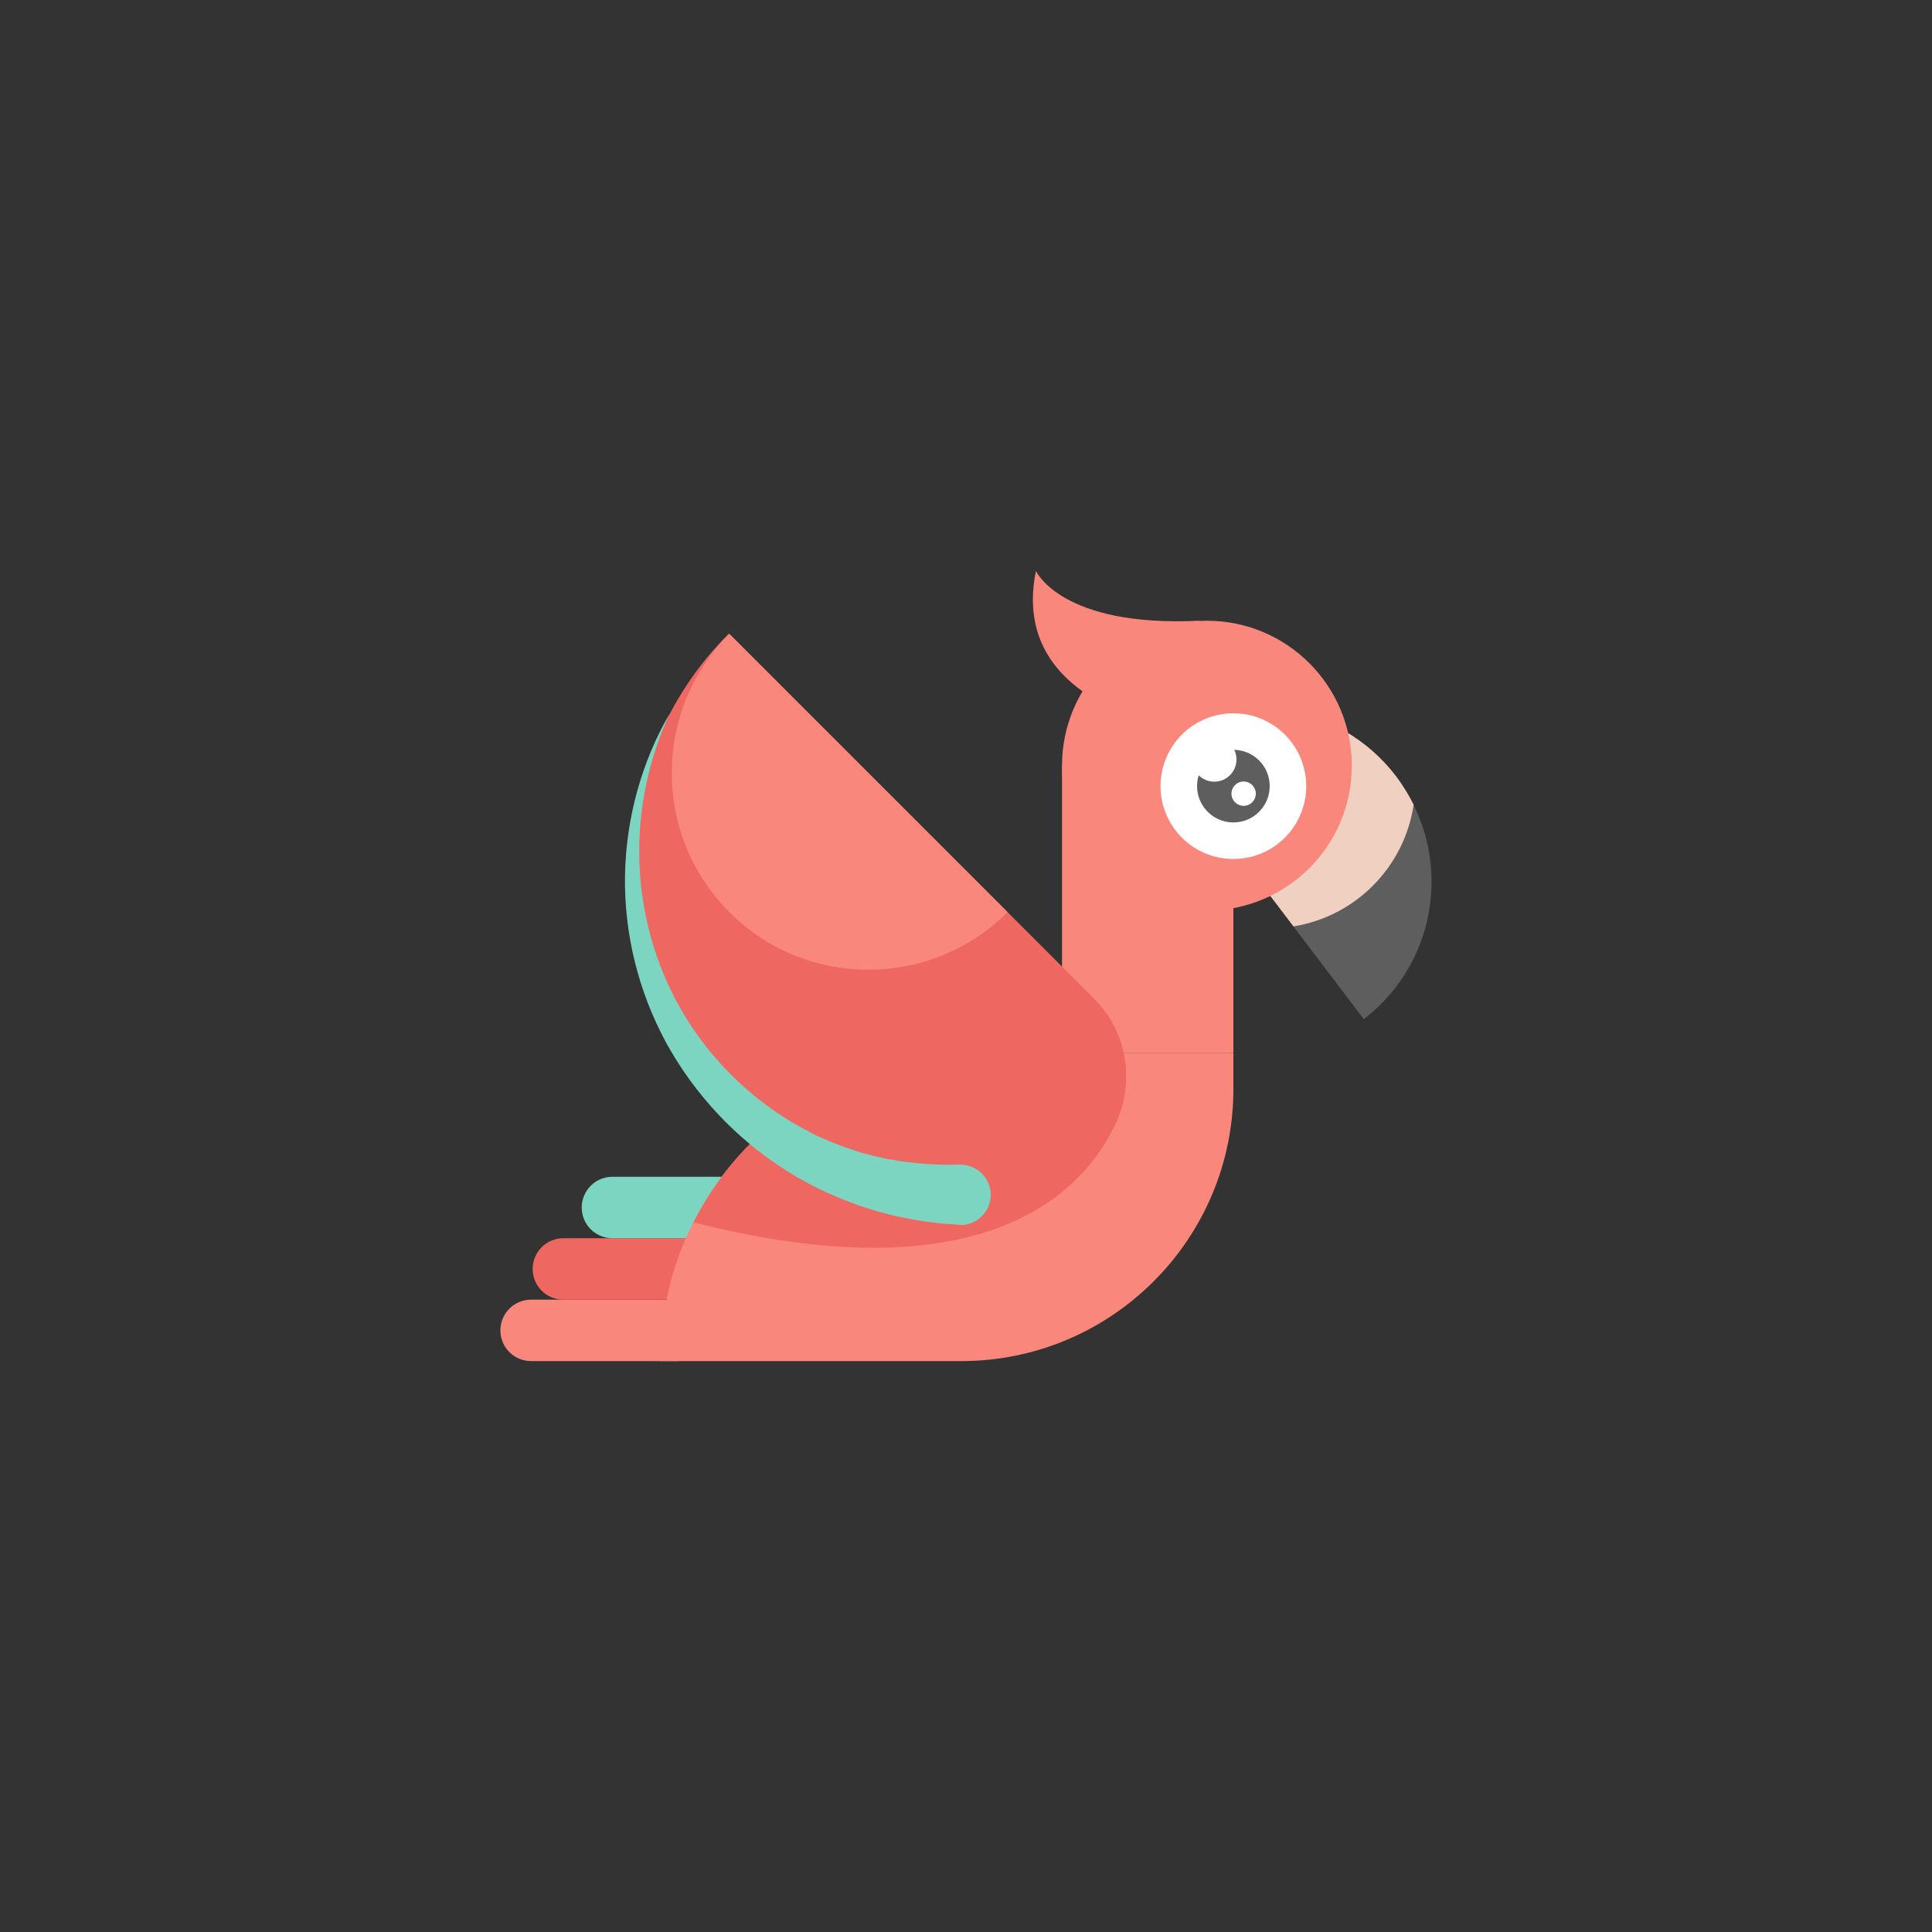 <?xml version="1.0" encoding="utf-8"?>
<!-- Generator: Adobe Illustrator 24.3.0, SVG Export Plug-In . SVG Version: 6.00 Build 0)  -->
<svg version="1.1" id="Layer_1" xmlns="http://www.w3.org/2000/svg" xmlns:xlink="http://www.w3.org/1999/xlink" x="0px" y="0px"
	 viewBox="0 0 1000 1000" style="enable-background:new 0 0 1000 1000;" xml:space="preserve">
<rect x="0" y="0" width="1000" height="1000" fill="#333333" stroke="none"/>
<style type="text/css">
	.st0{fill:#FA877C;}
	.st1{fill:#EF6761;}
	.st2{fill:#7CD5C1;}
	.st3{fill:#353535;}
	.st4{fill:#5E5E5E;}
	.st5{fill:#F0D0C0;}
	.st6{fill:#FFFFFF;}
</style>
<g>
	<path class="st0" d="M274.9,672.7h75.3c8.8,0,15.9,7.1,15.9,15.9v0c0,8.8-7.1,15.9-15.9,15.9h-75.3c-8.8,0-15.9-7.1-15.9-15.9v0
		C259,679.8,266.1,672.7,274.9,672.7z"/>
	<path class="st1" d="M291.6,640.9h75.3c8.8,0,15.9,7.1,15.9,15.9v0c0,8.8-7.1,15.9-15.9,15.9h-75.3c-8.8,0-15.9-7.1-15.9-15.9v0
		C275.7,648,282.8,640.9,291.6,640.9z"/>
	<path class="st2" d="M317,609.1h75.3c8.8,0,15.9,7.1,15.9,15.9v0c0,8.8-7.1,15.9-15.9,15.9H317c-8.8,0-15.9-7.1-15.9-15.9v0
		C301.1,616.2,308.2,609.1,317,609.1z"/>
	<g>
		<path class="st0" d="M536.2,295.5c0,0,12.9,29.2,84.4,25.8l-12.5,55.1C608.1,376.5,522,364.9,536.2,295.5z"/>
	</g>
	<g>
		<path class="st4" d="M705.9,527.5c39.1-30,46.7-86,16.8-125.3c-29.9-39.3-85.8-47.1-125.3-17.5L705.9,527.5z"/>
	</g>
	<g>
		<path class="st5" d="M731.7,416.5c-2.5-5-5.5-9.9-9-14.6c-29.9-39.3-85.8-47.1-125.3-17.4l72.1,95
			C701.7,474.3,726.9,448.8,731.7,416.5z"/>
	</g>
	<g>
		<polygon class="st0" points="549.7,396.3 638.4,363.4 638.4,545.1 549.7,545.1 		"/>
	</g>
	<g>
		<circle class="st0" cx="624.7" cy="396.3" r="75"/>
	</g>
	<g>
		<g>
			<circle class="st6" cx="638.4" cy="406.9" r="37.7"/>
		</g>
		<g>
			<g>
				<circle class="st4" cx="638.4" cy="406.9" r="18.8"/>
			</g>
			<g>
				<circle class="st6" cx="628.5" cy="393.1" r="11.5"/>
			</g>
			<g>
				<circle class="st6" cx="643.7" cy="410.8" r="6.3"/>
			</g>
		</g>
	</g>
	<g>
		<path class="st0" d="M341.8,704.5h155.7c77.8,0,140.9-63.1,140.9-140.9v-18.5H501.2C413.2,545.1,341.8,616.5,341.8,704.5
			L341.8,704.5z"/>
	</g>
	<g>
		<path class="st1" d="M581.8,568.3c0,0-20.9,115.8-222.8,64.4c0,0,20.2-42.7,54.2-58.1C447.2,559.1,581.8,568.3,581.8,568.3z"/>
	</g>
	<g>
		<path class="st1" d="M566,516.6c31.8,31.8,16.5,85.8-27.1,96.7c-56,14-117.8-1-161.6-44.8c-66.5-66.5-66.5-174.2,0-240.6
			L566,516.6z"/>
	</g>
	<g>
		<path class="st0" d="M521.5,472.1c-39.8,39.8-104.3,39.8-144,0s-39.8-104.3,0-144L521.5,472.1z"/>
	</g>
	<g>
		<g>
			<path class="st2" d="M496.1,633.9l-5.9-0.4l-3-0.2l-2.9-0.4l-5.9-0.7l-5.8-1c-1-0.2-1.9-0.3-2.9-0.5l-2.9-0.6
				c-1.9-0.4-3.8-0.8-5.8-1.3l-5.7-1.5c-0.9-0.3-1.9-0.5-2.8-0.8l-2.8-0.9c-1.9-0.6-3.7-1.2-5.6-1.8l-5.5-2.1
				c-0.9-0.4-1.8-0.7-2.7-1l-2.7-1.2c-1.8-0.8-3.6-1.5-5.4-2.3l-5.3-2.6c-0.9-0.4-1.8-0.8-2.6-1.3l-2.6-1.4l-5.1-2.8l-5-3.1
				c-26.3-16.5-47.8-39.7-62.4-66.3c-14.5-26.7-21.8-56.8-21.3-86.5c0.5-29.7,8.6-58.9,23.2-84c-12.3,26.3-17.5,55.5-15.4,83.8
				c2.1,28.3,11.5,55.7,26.9,78.7c15.4,23,36.6,41.8,60.6,54.1l4.5,2.3l4.6,2l2.3,1c0.8,0.3,1.6,0.6,2.4,0.9l4.7,1.8
				c1.6,0.5,3.2,1.1,4.8,1.6l2.4,0.8c0.8,0.3,1.6,0.5,2.4,0.7l4.8,1.3c1.6,0.4,3.3,0.7,4.9,1.1l2.4,0.5c0.8,0.2,1.6,0.3,2.5,0.4
				l4.9,0.9l5,0.6l2.5,0.3c0.8,0.1,1.7,0.1,2.5,0.2l5,0.4l5,0.2l2.5,0.1l2.5,0l4.9-0.1l0.6,0c8.6-0.1,15.7,6.7,15.9,15.4
				c0.1,8.6-6.7,15.7-15.4,15.9C497,634,496.5,634,496.1,633.9z"/>
		</g>
	</g>
</g>
</svg>
